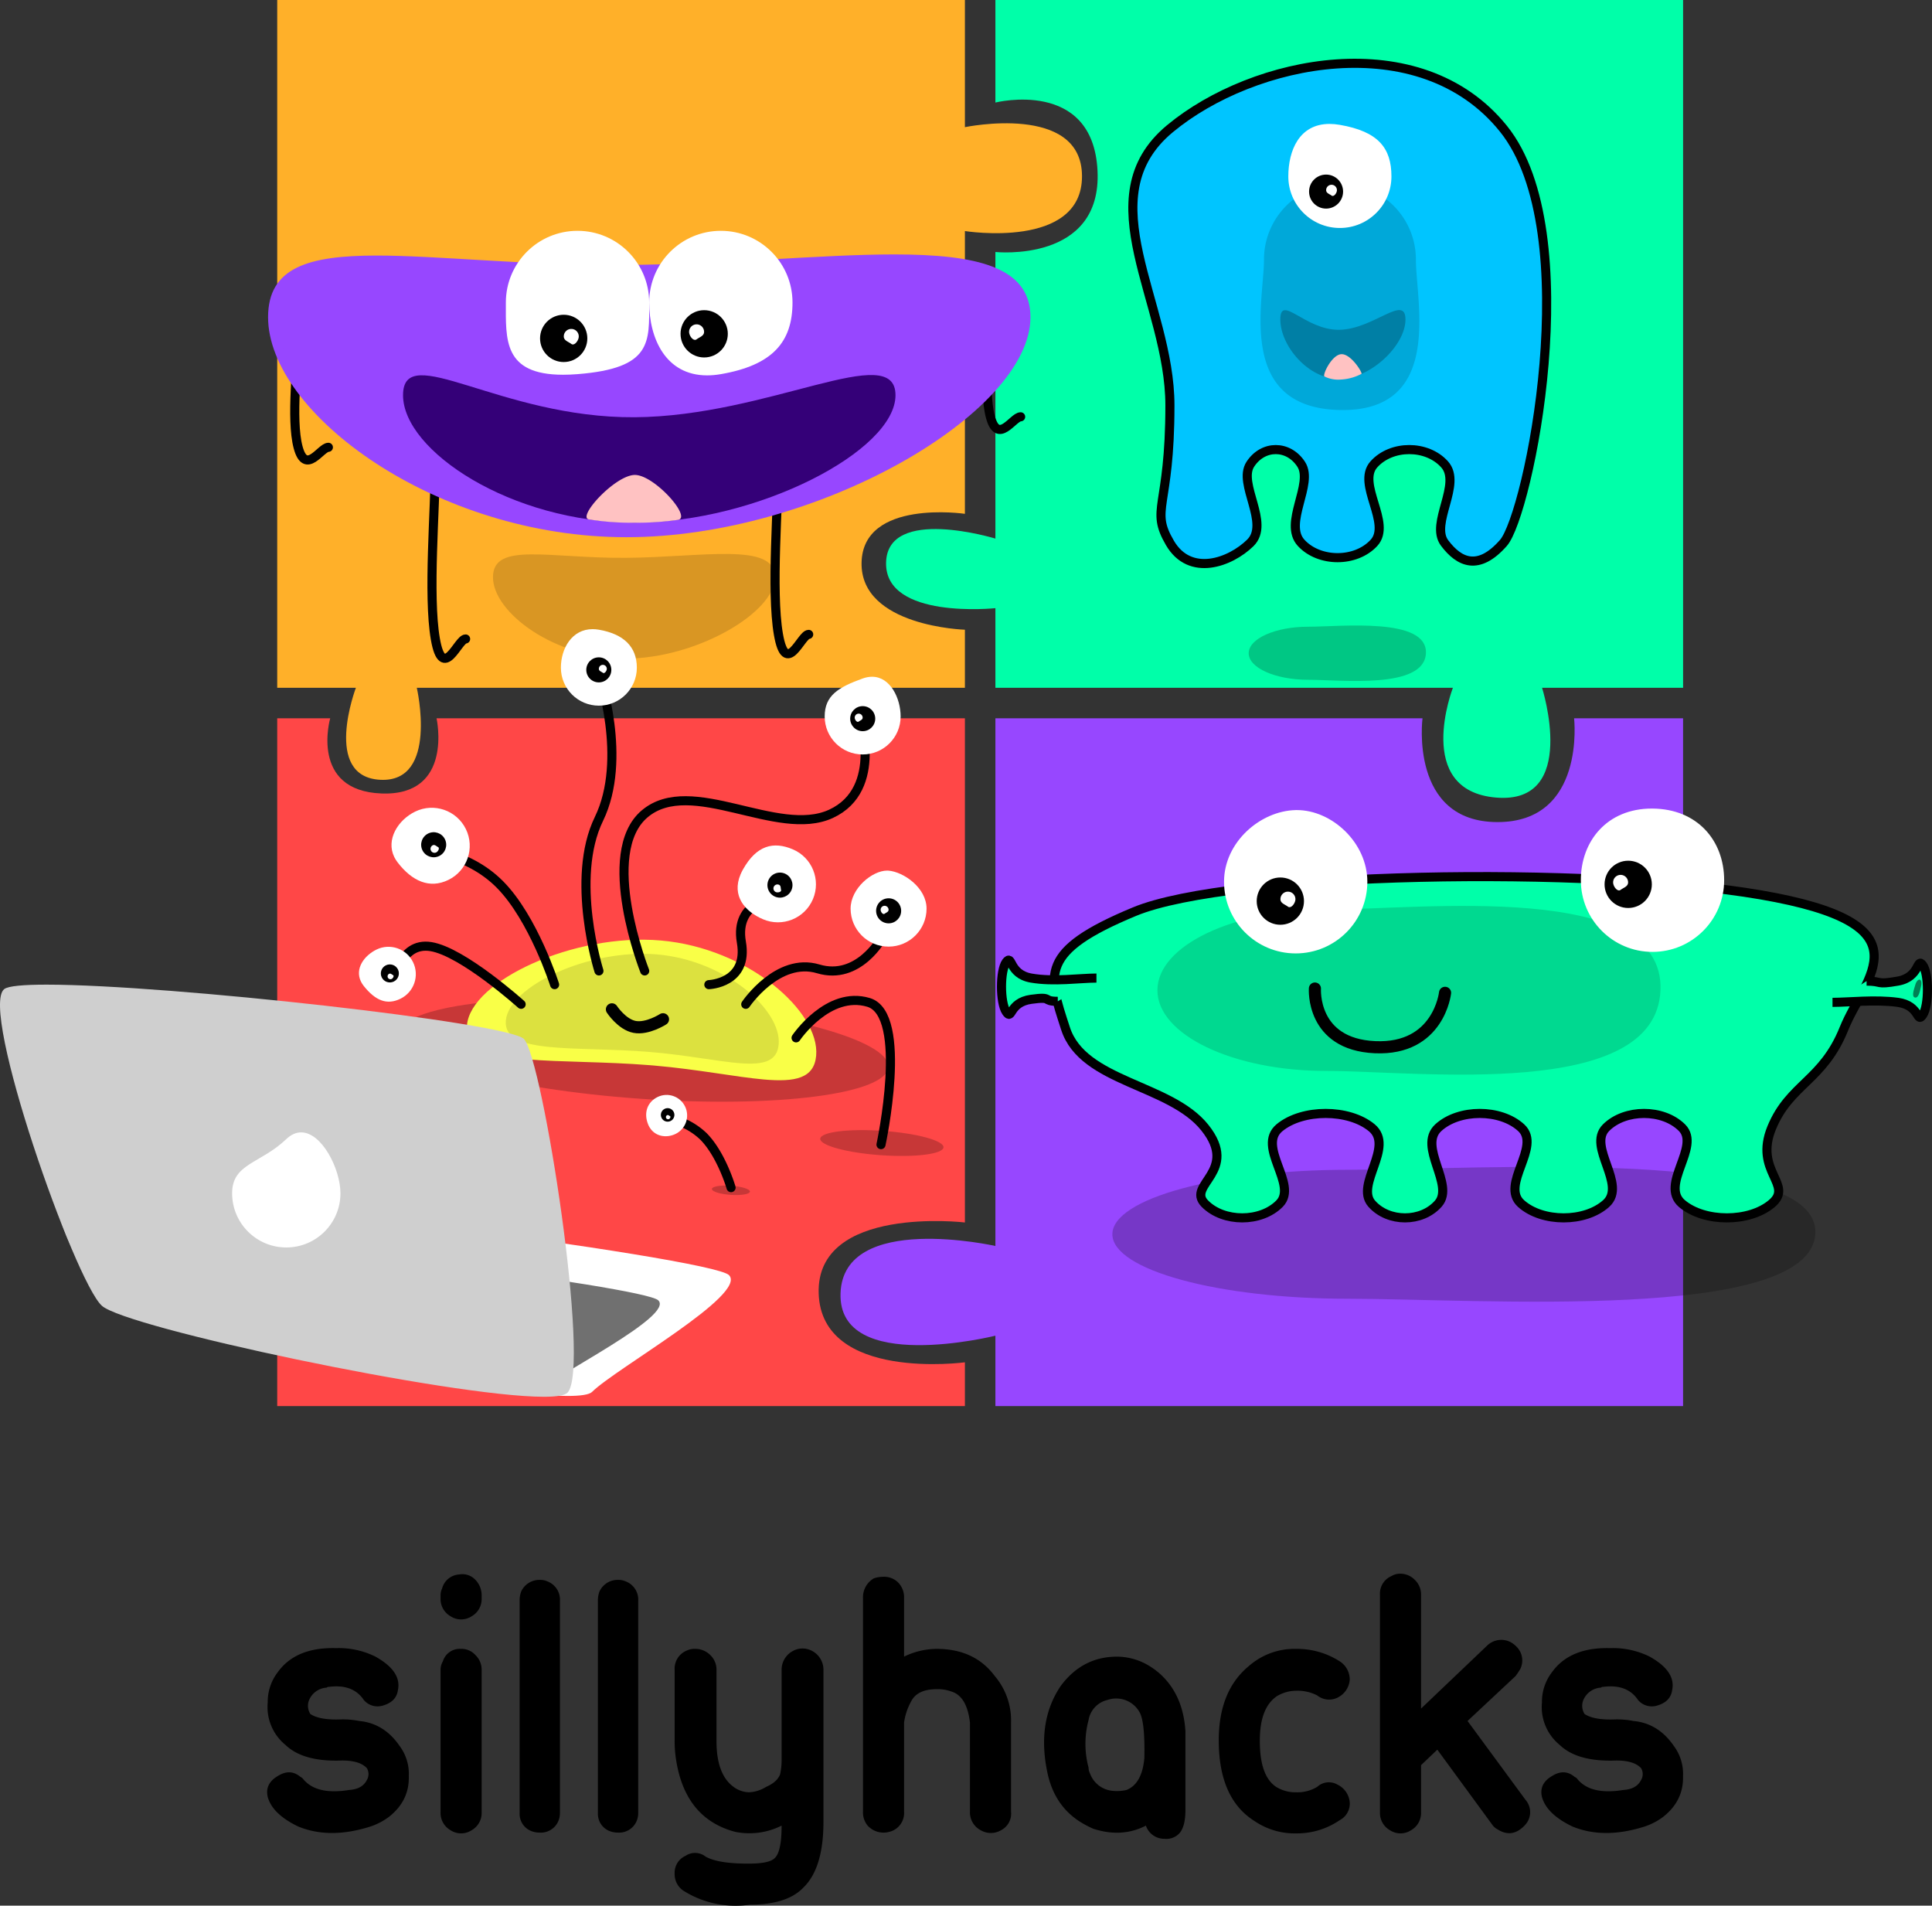 <svg xmlns="http://www.w3.org/2000/svg" width="637.039" height="628.262" viewBox="0 0 637.039 628.262">
  <rect x="0" y="0" width="637.039" height="628.262" fill="#333333" stroke="none"/>
  <g id="Group_47" data-name="Group 47" transform="translate(-144.46 -269.67)">
    <path id="Path_149" data-name="Path 149" d="M-479.171-159.046a27.2,27.2,0,0,1,12.778,2.811q8.689,4.856,7.411,10.989-.511,3.833-4.856,5.111a5.957,5.957,0,0,1-6.389-1.789q-3.578-5.367-11.5-4.345a1.041,1.041,0,0,0-.767.256,6.692,6.692,0,0,0-5.878,4.345,5.019,5.019,0,0,0,.511,4.345q3.067,2.045,9.967,1.789a27.247,27.247,0,0,1,6.134.511q8.178.767,13.289,8.178a15.369,15.369,0,0,1,3.067,9.967q.256,8.178-6.645,13.545a21.572,21.572,0,0,1-5.878,3.067q-13.545,4.345-24.023,0-8.434-4.089-9.967-9.712-1.022-4.345,3.322-6.9,4.089-2.556,7.411.256a2.974,2.974,0,0,1,.767.511q4.345,5.622,15.334,3.833,4.345-.256,5.878-3.322a3.846,3.846,0,0,0,0-3.834q-2.3-2.556-8.178-2.556-12.778.511-18.656-5.111a16.13,16.13,0,0,1-5.878-14.056,15.964,15.964,0,0,1,3.322-9.967q5.878-8.178,18.912-7.923Zm40.379-24.279a6.19,6.19,0,0,0-5.622,4.6,5.072,5.072,0,0,0-.511,2.3v1.022a6.514,6.514,0,0,0,3.322,5.878,6.332,6.332,0,0,0,6.9,0,6.514,6.514,0,0,0,3.322-5.878v-1.022a7.356,7.356,0,0,0-2.3-5.367A5.809,5.809,0,0,0-438.792-183.324Zm.511,24.534a5.787,5.787,0,0,0-5.878,4.089,5.362,5.362,0,0,0-.767,2.811v47.024a6.514,6.514,0,0,0,3.322,5.878,6.332,6.332,0,0,0,6.9,0,6.514,6.514,0,0,0,3.322-5.878V-151.89a6.634,6.634,0,0,0-2.045-4.856A6.122,6.122,0,0,0-438.281-158.79Zm32.712-15.845a6.421,6.421,0,0,0-4.089-6.389,5.69,5.69,0,0,0-2.556-.511,6.575,6.575,0,0,0-6.134,3.833,8.254,8.254,0,0,0-.511,3.067v70.025a6.07,6.07,0,0,0,3.833,5.878,7.5,7.5,0,0,0,2.811.511,6.255,6.255,0,0,0,6.134-3.833,6.837,6.837,0,0,0,.511-2.556Zm25.812,0a6.421,6.421,0,0,0-4.089-6.389,5.69,5.69,0,0,0-2.556-.511,6.575,6.575,0,0,0-6.134,3.833,8.254,8.254,0,0,0-.511,3.067v70.025a6.07,6.07,0,0,0,3.833,5.878,7.5,7.5,0,0,0,2.811.511,6.255,6.255,0,0,0,6.134-3.833,6.836,6.836,0,0,0,.511-2.556Zm61.08,22.745V-101.8q0,15.334-6.645,21.723-5.367,5.622-17.634,5.622A32.229,32.229,0,0,1-364.422-78.8a6.514,6.514,0,0,1-3.322-5.878,6.1,6.1,0,0,1,3.578-5.878,5.635,5.635,0,0,1,6.645.256q4.089,2.3,13.8,2.3h.511q6.645,0,8.434-1.789,2.3-2.045,2.3-10.734a23.651,23.651,0,0,1-15.334,2.045q-16.356-4.345-19.423-23.512a38.821,38.821,0,0,1-.511-6.389V-151.89a6.421,6.421,0,0,1,4.089-6.389,5.69,5.69,0,0,1,2.556-.511,6.935,6.935,0,0,1,5.111,2.045,6.634,6.634,0,0,1,2.045,4.856v23.512q0,10.989,5.622,15.078a8.87,8.87,0,0,0,5.111,1.789,11.558,11.558,0,0,0,5.622-1.789q3.578-1.533,4.6-4.089a21.5,21.5,0,0,0,.511-5.111v-29.39a7,7,0,0,1,3.578-6.134,6.61,6.61,0,0,1,6.645,0A7,7,0,0,1-318.676-151.89Zm13.034,46.769v-70.536a7.208,7.208,0,0,1,3.578-6.389,9.648,9.648,0,0,1,3.067-.511,6.561,6.561,0,0,1,4.856,1.789,6.935,6.935,0,0,1,2.045,5.111v19.423a24.779,24.779,0,0,1,10.734-2.556q12.523,0,19.167,8.945a22.548,22.548,0,0,1,5.367,15.334v29.39a6.143,6.143,0,0,1-3.322,6.134,6.609,6.609,0,0,1-6.645,0,6.633,6.633,0,0,1-3.578-6.134v-29.39q-1.022-8.689-6.134-10.223a12.583,12.583,0,0,0-4.856-.767q-6.389,0-8.434,4.089a20.318,20.318,0,0,0-2.3,6.9v29.39a6.369,6.369,0,0,1-4.856,6.645,7.1,7.1,0,0,1-7.156-2.045A6.819,6.819,0,0,1-305.642-105.121Zm106.316-.511V-131.7q-.767-12.012-8.434-18.912a25.1,25.1,0,0,0-4.345-3.067,20.69,20.69,0,0,0-9.712-2.556q-11.5,0-18.656,9.712-7.923,11.756-4.345,28.623,2.3,10.734,10.734,16.1a35.016,35.016,0,0,0,4.345,2.3q9.456,3.067,17.379-1.022a6.375,6.375,0,0,0,6.134,4.345,5.849,5.849,0,0,0,5.111-2.045Q-199.326-100.521-199.326-105.632Zm-23-36.8a8.815,8.815,0,0,1,7.923,4.6q1.789,3.322,1.533,15.078-.767,8.434-5.878,10.478a14.073,14.073,0,0,1-4.856.256,8.742,8.742,0,0,1-7.156-5.622,4.537,4.537,0,0,1-.511-2.045,30.227,30.227,0,0,1,0-15.59,8.206,8.206,0,0,1,6.134-6.645A8.955,8.955,0,0,1-222.327-142.434Zm59.547-16.356a25.989,25.989,0,0,1,14.312,4.089,7.117,7.117,0,0,1,3.322,6.134,7.17,7.17,0,0,1-4.089,5.878,6.268,6.268,0,0,1-6.645-.767,14.247,14.247,0,0,0-6.9-1.533,12.506,12.506,0,0,0-6.389,1.789q-5.622,3.833-5.622,14.567v.256q0,11.5,5.367,15.078a12.111,12.111,0,0,0,6.645,1.789,12.6,12.6,0,0,0,6.9-1.789,5.66,5.66,0,0,1,6.645-.767,7.17,7.17,0,0,1,4.089,5.878,6.164,6.164,0,0,1-3.322,5.878,24.875,24.875,0,0,1-14.312,4.345,23.558,23.558,0,0,1-13.8-4.089q-11.756-7.411-11.756-26.579,0-16.356,9.967-24.534A22.767,22.767,0,0,1-162.78-158.79Zm34.246-24.79a6.634,6.634,0,0,1,4.856,2.045,6.634,6.634,0,0,1,2.045,4.856v37.568l21.723-20.7a6.712,6.712,0,0,1,7.667-1.278,8.009,8.009,0,0,1,2.045,1.533,6.368,6.368,0,0,1,1.278,7.411,26.928,26.928,0,0,1-1.533,2.3L-106.3-135.022l19.167,26.068a6.155,6.155,0,0,1,.256,7.667A8.9,8.9,0,0,1-88.666-99.5q-3.578,2.811-7.667.256a5.072,5.072,0,0,1-1.789-1.533l-18.145-24.79-5.367,5.111v15.59a6.514,6.514,0,0,1-3.322,5.878,6.332,6.332,0,0,1-6.9,0,6.514,6.514,0,0,1-3.322-5.878V-176.68a6.255,6.255,0,0,1,3.834-6.134A5.362,5.362,0,0,1-128.534-183.58Zm69.514,24.534a27.2,27.2,0,0,1,12.778,2.811q8.689,4.856,7.411,10.989-.511,3.833-4.856,5.111a5.957,5.957,0,0,1-6.389-1.789q-3.578-5.367-11.5-4.345a1.041,1.041,0,0,0-.767.256,6.692,6.692,0,0,0-5.878,4.345,5.019,5.019,0,0,0,.511,4.345q3.067,2.045,9.967,1.789a27.247,27.247,0,0,1,6.134.511q8.178.767,13.289,8.178a15.369,15.369,0,0,1,3.067,9.967Q-35-108.7-41.9-103.332a21.572,21.572,0,0,1-5.878,3.067q-13.545,4.345-24.023,0-8.434-4.089-9.967-9.712-1.022-4.345,3.322-6.9,4.089-2.556,7.411.256a2.973,2.973,0,0,1,.767.511q4.345,5.622,15.334,3.833,4.345-.256,5.878-3.322a3.846,3.846,0,0,0,0-3.834q-2.3-2.556-8.178-2.556-12.778.511-18.656-5.111a16.13,16.13,0,0,1-5.878-14.056,15.964,15.964,0,0,1,3.322-9.967q5.878-8.178,18.912-7.923Z" transform="translate(734.656 972.068)"/>
    <path id="Path_156" data-name="Path 156" d="M0,0H226.749V41.925s38.612-8.053,38.612,16.19-38.612,18.059-38.612,18.059V169.4s-33.668-4.971-34.072,16.106,34.072,22.1,34.072,22.1v19.144H46.022s7.257,31.28-12,30.337-8.081-30.337-8.081-30.337H0Z" transform="translate(235.868 269.67)" fill="#ffb029"/>
    <path id="Path_87" data-name="Path 87" d="M43.713,74.118c25.414-.174,49.3-5.336,49.3,6.376s-26.045,26.837-49.3,26.837S0,92.206,0,80.494,18.3,74.293,43.713,74.118Z" transform="translate(307.011 379.463)" opacity="0.15"/>
    <path id="Path_157" data-name="Path 157" d="M-35.653,0H191.1V226.749h-46.5s12.265,38.486-15.143,36.2-14.258-36.2-14.258-36.2H-35.653V200.5s-36.451,3.86-36.047-15,36.047-7.937,36.047-7.937V83.076S-.457,86.8-1.982,56.259s-33.672-22.45-33.672-22.45Z" transform="translate(508.326 269.67)" fill="#00ffa9"/>
    <path id="Path_158" data-name="Path 158" d="M-50.512,0H90.32S85.9,34.221,115.061,34.221,140.3,0,140.3,0h35.936V226.749H-50.512v-23.2s-51.939,12.967-51.064-13.969,51.064-15.605,51.064-15.605Z" transform="translate(523.185 506.475)" fill="#9747ff"/>
    <path id="Path_159" data-name="Path 159" d="M0,0H17.47S10.585,23.918,34.424,24.793,52.536,0,52.536,0H226.749V166.223s-49.09-5.8-48.214,23.355,48.214,22.746,48.214,22.746v14.425H0Z" transform="translate(235.868 506.475)" fill="#ff4747"/>
    <path id="Path_84" data-name="Path 84" d="M14437.607,4848.611c0,14.377-2.5,43.131,0,57.508s7.484,0,9.98,0" transform="translate(-14149.6 -4425.792)" fill="none" stroke="#000" stroke-linecap="round" stroke-width="3"/>
    <path id="Path_88" data-name="Path 88" d="M14437.607,4848.611c0,9.389-2.5,28.167,0,37.557s7.484,0,9.98,0" transform="translate(-14194.849 -4469.03)" fill="none" stroke="#000" stroke-linecap="round" stroke-width="3"/>
    <path id="Path_89" data-name="Path 89" d="M14437.607,4848.611c0,9.389-2.5,28.167,0,37.557s7.484,0,9.98,0" transform="translate(-13966.592 -4479.085)" fill="none" stroke="#000" stroke-linecap="round" stroke-width="3"/>
    <path id="Path_85" data-name="Path 85" d="M14437.607,4848.611c0,14.377-2.5,43.131,0,57.508s7.484,0,9.98,0" transform="translate(-14036.477 -4427.3)" fill="none" stroke="#000" stroke-linecap="round" stroke-width="3"/>
    <g id="Path_77" data-name="Path 77" transform="translate(232.852 280.714)" fill="#9747ff">
      <path d="M 118.145 164.566 C 110.58 164.566 102.879 163.96 95.257 162.765 C 87.988 161.626 80.706 159.939 73.614 157.75 C 66.815 155.652 60.142 153.079 53.781 150.103 C 47.631 147.226 41.759 143.966 36.326 140.414 C 25.73 133.486 16.913 125.501 10.826 117.324 C 7.797 113.256 5.465 109.173 3.894 105.187 C 2.306 101.157 1.5 97.236 1.5 93.532 C 1.5 86.214 4.247 81.453 10.144 78.548 C 12.962 77.161 16.495 76.182 20.946 75.555 C 25.003 74.984 29.863 74.706 35.805 74.706 C 44.668 74.706 54.774 75.303 66.476 75.994 C 80.9 76.846 97.249 77.812 114.895 77.812 C 115.984 77.812 117.081 77.808 118.156 77.8 C 135.101 77.684 151.47 76.767 167.3 75.881 C 181.481 75.087 194.875 74.337 206.466 74.337 C 221.401 74.337 231.581 75.604 238.502 78.326 C 242.323 79.83 245.095 81.744 246.976 84.18 C 248.933 86.715 249.885 89.774 249.885 93.532 C 249.885 97.169 248.878 101.051 246.892 105.073 C 244.941 109.025 242.049 113.107 238.297 117.207 C 230.901 125.289 220.287 133.294 207.602 140.359 C 194.692 147.549 179.986 153.559 165.072 157.739 C 157.261 159.929 149.395 161.619 141.694 162.764 C 133.646 163.959 125.723 164.566 118.145 164.566 Z" stroke="none"/>
      <path d="M 206.466 75.837 C 194.917 75.837 181.543 76.586 167.384 77.379 C 151.536 78.266 135.148 79.184 118.166 79.3 C 117.087 79.308 115.987 79.312 114.895 79.312 C 97.204 79.312 80.832 78.345 66.387 77.491 C 54.709 76.802 44.624 76.206 35.805 76.206 C 29.934 76.206 25.142 76.479 21.155 77.04 C 16.864 77.644 13.479 78.578 10.807 79.894 C 8.17 81.193 6.274 82.85 5.011 84.96 C 3.658 87.22 3 90.024 3 93.532 C 3 97.046 3.77 100.783 5.29 104.637 C 6.812 108.499 9.08 112.467 12.029 116.429 C 18.012 124.466 26.697 132.326 37.147 139.159 C 42.521 142.672 48.331 145.897 54.417 148.745 C 60.715 151.692 67.323 154.239 74.057 156.317 C 81.08 158.484 88.291 160.155 95.49 161.283 C 103.035 162.466 110.658 163.066 118.145 163.066 C 125.649 163.066 133.498 162.465 141.473 161.28 C 149.113 160.145 156.916 158.468 164.668 156.295 C 179.469 152.146 194.064 146.182 206.873 139.049 C 219.418 132.061 229.902 124.159 237.191 116.195 C 240.847 112.199 243.659 108.234 245.547 104.409 C 247.43 100.596 248.385 96.936 248.385 93.532 C 248.385 90.118 247.535 87.359 245.788 85.096 C 244.078 82.881 241.515 81.124 237.952 79.722 C 231.212 77.071 221.207 75.837 206.466 75.837 M 206.466 72.837 C 233.467 72.837 251.385 76.855 251.385 93.532 C 251.385 125.187 180.991 166.066 118.145 166.066 C 55.299 166.066 1.52587890625e-05 125.187 1.52587890625e-05 93.532 C 1.52587890625e-05 77.089 13.35 73.206 35.805 73.206 C 55.89 73.206 83.266 76.312 114.895 76.312 C 115.975 76.312 117.055 76.308 118.145 76.3 C 150.645 76.077 182.218 72.837 206.466 72.837 Z" stroke="none"/>
    </g>
    <path id="Path_78" data-name="Path 78" d="M76.314,91.7c44.368-.273,86.064-25.593,86.064-7.265s-45.469,42-86.064,42S0,102.768,0,84.44,31.946,91.978,76.314,91.7Z" transform="translate(277.355 315.529)" fill="#340078"/>
    <g id="Path_68" data-name="Path 68" transform="translate(358.518 354.106)" fill="#fff">
      <path d="M 19.106 37.82 C 16.088 37.82 13.383 37.178 11.065 35.911 C 8.949 34.755 7.131 33.068 5.662 30.897 C 2.978 26.93 1.5 21.386 1.5 15.286 C 1.5 12.298 2.085 9.401 3.238 6.674 C 4.353 4.039 5.948 1.672 7.981 -0.36 C 10.014 -2.393 12.38 -3.988 15.015 -5.103 C 17.742 -6.256 20.639 -6.841 23.627 -6.841 C 26.615 -6.841 29.513 -6.256 32.24 -5.103 C 34.874 -3.988 37.241 -2.393 39.274 -0.36 C 41.306 1.672 42.902 4.039 44.016 6.674 C 45.17 9.401 45.754 12.298 45.754 15.286 C 45.754 18.467 45.356 21.182 44.537 23.586 C 43.708 26.02 42.469 28.068 40.748 29.848 C 37.166 33.553 31.482 36.035 23.372 37.435 C 21.893 37.691 20.457 37.82 19.106 37.82 Z" stroke="none"/>
      <path d="M 19.106 36.32 C 20.372 36.32 21.721 36.198 23.117 35.957 C 30.902 34.613 36.317 32.274 39.67 28.806 C 41.233 27.188 42.361 25.322 43.118 23.102 C 43.883 20.856 44.254 18.3 44.254 15.286 C 44.254 12.5 43.709 9.799 42.635 7.258 C 41.596 4.802 40.108 2.596 38.213 0.7 C 36.318 -1.195 34.111 -2.683 31.655 -3.721 C 29.114 -4.796 26.413 -5.341 23.627 -5.341 C 20.841 -5.341 18.14 -4.796 15.599 -3.721 C 13.143 -2.683 10.937 -1.195 9.042 0.7 C 7.146 2.596 5.659 4.802 4.62 7.258 C 3.545 9.799 3 12.5 3 15.286 C 3 21.09 4.387 26.335 6.904 30.056 C 9.717 34.213 13.822 36.32 19.106 36.32 M 19.106 39.32 C 5.418 39.32 2.987670995935332e-06 27.111 2.987670995935332e-06 15.286 C 2.987670995935332e-06 2.237 10.578 -8.341 23.627 -8.341 C 36.676 -8.341 47.254 2.237 47.254 15.286 C 47.254 28.335 40.656 35.974 23.627 38.913 C 22.03 39.189 20.523 39.32 19.106 39.32 Z" stroke="none"/>
    </g>
    <g id="Path_79" data-name="Path 79" transform="translate(311.264 354.106)" fill="#fff">
      <path d="M 18.861 37.611 C 18.861 37.611 18.861 37.611 18.86 37.611 C 12.319 37.611 7.845 36.312 5.182 33.641 C 1.448 29.894 1.468 23.554 1.49 16.841 C 1.492 16.324 1.493 15.806 1.493 15.286 C 1.493 12.298 2.078 9.401 3.232 6.674 C 4.346 4.039 5.942 1.672 7.974 -0.36 C 10.007 -2.393 12.373 -3.988 15.008 -5.103 C 17.735 -6.256 20.633 -6.841 23.621 -6.841 C 26.608 -6.841 29.506 -6.256 32.233 -5.103 C 34.868 -3.988 37.234 -2.393 39.267 -0.36 C 41.3 1.672 42.895 4.039 44.01 6.674 C 45.163 9.401 45.748 12.298 45.748 15.286 C 45.748 15.812 45.75 16.33 45.751 16.842 C 45.771 22.779 45.786 27.468 43.157 30.823 C 41.786 32.573 39.708 33.935 36.806 34.985 C 33.501 36.181 29.15 36.977 23.504 37.418 C 21.863 37.546 20.301 37.611 18.861 37.611 Z" stroke="none"/>
      <path d="M 18.861 36.111 C 20.262 36.111 21.785 36.048 23.387 35.922 C 28.897 35.492 33.119 34.724 36.295 33.575 C 38.925 32.623 40.784 31.42 41.976 29.898 C 44.285 26.953 44.27 22.493 44.251 16.847 C 44.25 16.334 44.248 15.814 44.248 15.286 C 44.248 12.5 43.703 9.799 42.628 7.258 C 41.589 4.802 40.102 2.596 38.206 0.7 C 36.311 -1.195 34.105 -2.683 31.649 -3.721 C 29.108 -4.796 26.407 -5.341 23.621 -5.341 C 20.835 -5.341 18.134 -4.796 15.592 -3.721 C 13.137 -2.683 10.93 -1.195 9.035 0.7 C 7.14 2.596 5.652 4.802 4.613 7.258 C 3.538 9.799 2.993 12.5 2.993 15.286 C 2.993 15.807 2.992 16.328 2.99 16.846 C 2.979 20.273 2.969 23.509 3.44 26.326 C 3.913 29.149 4.804 31.136 6.245 32.582 C 7.332 33.673 8.76 34.488 10.609 35.072 C 12.793 35.761 15.569 36.111 18.861 36.111 L 18.861 36.111 M 18.86 39.111 C -0.926 39.111 -0.007 27.433 -0.007 15.286 C -0.007 2.237 10.572 -8.341 23.621 -8.341 C 36.67 -8.341 47.248 2.237 47.248 15.286 C 47.248 28.335 48.31 36.983 23.621 38.913 C 21.913 39.047 20.33 39.111 18.86 39.111 Z" stroke="none"/>
    </g>
    <ellipse id="Ellipse_20" data-name="Ellipse 20" cx="7.793" cy="7.793" rx="7.793" ry="7.793" transform="translate(368.855 371.932)"/>
    <ellipse id="Ellipse_21" data-name="Ellipse 21" cx="7.793" cy="7.793" rx="7.793" ry="7.793" transform="translate(322.533 373.441)"/>
    <path id="Path_69" data-name="Path 69" d="M2.469,0A2.469,2.469,0,0,0,0,2.469C0,3.832,1.445,5.7,2.469,4.937S4.937,3.832,4.937,2.469A2.469,2.469,0,0,0,2.469,0Z" transform="translate(371.678 376.604)" fill="#fff"/>
    <path id="Path_80" data-name="Path 80" d="M2.469,0A2.469,2.469,0,0,1,4.937,2.469c0,1.363-1.445,3.233-2.469,2.469S0,3.832,0,2.469A2.469,2.469,0,0,1,2.469,0Z" transform="translate(330.36 378.112)" fill="#fff"/>
    <path id="Path_81" data-name="Path 81" d="M15.645.007A97.389,97.389,0,0,0,1.175.928c-5.087.52,7.6,14.834,14.068,14.834S34.493,1.777,30.392,1.1A86.7,86.7,0,0,0,15.645.007Z" transform="translate(369.048 442.013) rotate(180)" fill="#ffc2c2"/>
    <path id="Path_143" data-name="Path 143" d="M11905.68,4592.135c6.625-6.479-4.2-19.435,0-25.914s12.594-6.479,16.791,0-5.993,19.436,0,25.914,17.98,6.479,23.973,0-5.823-19.435,0-25.914,17.471-6.479,23.295,0-4.854,19.436,0,25.914,11.189,9.357,19.41,0,27.492-102.419,0-136.559-82.475-22.809-109.965,0,0,57.094,0,91.233-6.625,33.994,0,45.326S11899.056,4598.614,11905.68,4592.135Z" transform="translate(-11348.965 -4143.473)" fill="#00c5ff" stroke="#000" stroke-width="3"/>
    <path id="Path_144" data-name="Path 144" d="M26.183.009C60.492.68,51.228,35.79,51.228,49.622a25.044,25.044,0,0,1-50.088,0C1.139,35.79-8.125-.662,26.183.009Z" transform="translate(612.463 404.85) rotate(180)" opacity="0.15"/>
    <g id="Path_145" data-name="Path 145" transform="translate(569.259 315.272)" fill="#fff">
      <path d="M 16.999 28.06 C 12.859 28.06 8.967 26.448 6.04 23.521 C 3.112 20.593 1.5 16.701 1.5 12.561 C 1.5 8.199 2.491 4.288 4.289 1.548 C 6.378 -1.634 9.506 -3.247 13.586 -3.247 C 14.579 -3.247 15.641 -3.15 16.743 -2.96 C 22.63 -1.942 26.688 -0.19 29.151 2.395 C 31.434 4.792 32.498 8.023 32.498 12.561 C 32.498 16.701 30.886 20.593 27.958 23.521 C 25.031 26.448 21.139 28.06 16.999 28.06 Z" stroke="none"/>
      <path d="M 13.586 -1.747 C 9.993 -1.747 7.362 -0.4 5.543 2.371 C 3.903 4.87 3 8.489 3 12.561 C 3 16.3 4.456 19.816 7.1 22.46 C 9.744 25.104 13.26 26.56 16.999 26.56 C 20.738 26.56 24.254 25.104 26.898 22.46 C 29.542 19.816 30.998 16.3 30.998 12.561 C 30.998 8.432 30.066 5.53 28.065 3.43 C 25.832 1.086 22.045 -0.52 16.488 -1.481 C 15.47 -1.657 14.494 -1.747 13.586 -1.747 M 13.586 -4.747 C 14.65 -4.747 15.786 -4.647 16.999 -4.438 C 29.636 -2.252 33.998 3.173 33.998 12.561 C 33.998 21.949 26.387 29.56 16.999 29.56 C 7.611 29.56 3.814697265625e-06 21.949 3.814697265625e-06 12.561 C 3.814697265625e-06 4.074 3.566 -4.747 13.586 -4.747 Z" stroke="none"/>
    </g>
    <circle id="Ellipse_34" data-name="Ellipse 34" cx="5.607" cy="5.607" r="5.607" transform="translate(576.102 327.226)"/>
    <path id="Path_160" data-name="Path 160" d="M22.227.028c29.124,2.083,21.26,111.081,21.26,154.021S33.969,231.8,22.227,231.8.967,196.989.967,154.049-6.9-2.055,22.227.028Z" transform="translate(743.041 654.36) rotate(90)" opacity="0.22"/>
    <path id="Path_161" data-name="Path 161" d="M9.143.007c11.98.525,8.745,28.008,8.745,38.835s-3.915,19.6-8.745,19.6S.4,49.668.4,38.842-2.837-.518,9.143.007Z" transform="translate(614.635 475.889) rotate(90)" opacity="0.22"/>
    <path id="Path_146" data-name="Path 146" d="M1.776,0A1.776,1.776,0,0,1,3.552,1.776c0,.981-1.04,2.326-1.776,1.776S0,2.757,0,1.776A1.776,1.776,0,0,1,1.776,0Z" transform="translate(581.732 330.587)" fill="#fff"/>
    <g id="Group_30" data-name="Group 30" transform="translate(144.46 477.088)">
      <ellipse id="Ellipse_28" data-name="Ellipse 28" cx="80.694" cy="16.089" rx="80.694" ry="16.089" transform="matrix(0.998, 0.07, -0.07, 0.998, 132.965, 117.067)" opacity="0.22"/>
      <g id="Path_91" data-name="Path 91" transform="translate(62.18 107.807)" fill="#fff">
        <path d="M 124.937 143.498 C 117.589 143.498 105.285 142.25 89.356 139.888 C 75.016 137.762 57.853 134.74 41.03 131.379 C 24.445 128.065 8.873 124.56 -2.818 121.511 C -20.131 116.996 -23.804 114.852 -24.58 114.14 C -26.64 112.248 -28.981 109.346 -31.348 105.75 C -33.629 102.283 -35.785 98.409 -37.583 94.544 C -39.419 90.597 -40.734 86.969 -41.387 84.052 C -42.157 80.609 -41.776 79.174 -41.502 78.641 C -41.126 78.548 -40.025 78.369 -37.115 78.369 C -29.314 78.369 -13.234 79.598 9.386 81.924 C 30.104 84.055 55.185 86.997 80.006 90.209 C 105.302 93.482 128.654 96.822 145.76 99.614 C 155.008 101.123 162.406 102.465 167.75 103.602 C 175.506 105.253 176.912 106.059 177.135 106.228 C 177.253 106.356 177.319 106.499 177.29 106.783 C 177.236 107.306 176.822 108.527 174.659 110.839 C 173.04 112.57 170.771 114.575 167.721 116.97 C 162.046 121.427 154.698 126.398 148.214 130.784 C 140.924 135.716 134.628 139.976 131.991 142.59 C 131.953 142.627 131.006 143.498 124.937 143.498 Z" stroke="none"/>
        <path d="M -37.116 79.869 C -38.717 79.869 -39.714 79.923 -40.319 79.98 C -40.388 80.718 -40.332 82.082 -39.796 84.265 C -39.098 87.112 -37.785 90.612 -36.001 94.385 C -32.329 102.149 -27.448 109.469 -23.565 113.035 C -23.328 113.252 -20.716 115.295 -2.418 120.066 C 9.249 123.108 24.79 126.604 41.344 129.912 C 58.14 133.268 75.273 136.284 89.585 138.406 C 105.438 140.756 117.663 141.998 124.937 141.998 C 129.361 141.998 130.765 141.527 131.062 141.401 C 133.864 138.681 140.132 134.441 147.374 129.542 C 153.82 125.181 161.126 120.238 166.753 115.823 C 169.699 113.512 171.978 111.503 173.528 109.852 C 174.768 108.532 175.333 107.662 175.589 107.162 C 174.539 106.773 172.081 106.032 166.456 104.863 C 160.95 103.719 153.449 102.377 144.161 100.874 C 126.93 98.085 103.643 94.77 78.591 91.539 C 53.964 88.362 29.144 85.458 8.702 83.362 C -13.586 81.077 -29.43 79.869 -37.116 79.869 M -37.116 76.869 C -3.557 76.869 172.53 99.321 178.194 105.164 C 184.396 111.563 140.852 135.917 133.047 143.656 C 132.113 144.582 129.254 144.998 124.937 144.998 C 93.187 144.998 -17.673 122.52 -25.594 115.245 C -34.593 106.981 -46.539 82.572 -42.554 77.511 C -42.208 77.072 -40.305 76.869 -37.116 76.869 Z" stroke="none"/>
      </g>
      <g id="Path_77-2" data-name="Path 77" transform="matrix(-0.996, -0.087, 0.087, -0.996, 268.287, 150.073)" fill="#f9ff47">
        <path d="M 54.329 41.371 C 47.561 41.371 40.752 40.329 34.09 38.273 C 28.023 36.401 22.165 33.678 17.148 30.397 C 12.354 27.263 8.371 23.658 5.628 19.974 C 2.927 16.346 1.5 12.73 1.5 9.517 C 1.5 6.454 2.586 4.553 5.023 3.353 C 7.355 2.205 10.991 1.67 16.465 1.67 C 20.517 1.67 25.153 1.944 30.521 2.261 C 37.165 2.653 44.696 3.098 52.834 3.098 C 53.337 3.098 53.843 3.096 54.339 3.093 C 62.151 3.039 69.689 2.617 76.978 2.209 C 83.487 1.844 89.636 1.5 94.943 1.5 C 101.706 1.5 106.293 2.065 109.378 3.278 C 110.995 3.915 112.157 4.71 112.93 5.711 C 113.716 6.73 114.099 7.975 114.099 9.517 C 114.099 12.624 112.33 16.2 108.983 19.857 C 105.64 23.509 100.829 27.135 95.071 30.342 C 89.189 33.618 82.487 36.357 75.689 38.262 C 68.33 40.325 61.143 41.371 54.329 41.371 Z" stroke="none"/>
        <path d="M 94.943 3 C 89.678 3 83.55 3.343 77.062 3.706 C 69.755 4.116 62.198 4.539 54.349 4.593 C 53.85 4.596 53.34 4.598 52.834 4.598 C 44.651 4.598 37.097 4.152 30.432 3.758 C 25.088 3.442 20.472 3.17 16.465 3.17 C 11.229 3.17 7.804 3.656 5.686 4.699 C 4.762 5.154 4.11 5.713 3.694 6.407 C 3.227 7.188 3 8.205 3 9.517 C 3 12.405 4.325 15.711 6.831 19.078 C 9.47 22.623 13.321 26.103 17.969 29.142 C 22.87 32.346 28.598 35.008 34.533 36.84 C 41.051 38.851 47.711 39.871 54.329 39.871 C 61.006 39.871 68.057 38.844 75.285 36.818 C 81.971 34.944 88.561 32.251 94.341 29.032 C 99.96 25.902 104.641 22.379 107.876 18.844 C 110.966 15.468 112.599 12.243 112.599 9.517 C 112.599 8.319 112.319 7.374 111.743 6.628 C 111.149 5.858 110.168 5.201 108.829 4.674 C 105.924 3.532 101.512 3 94.943 3 M 94.943 7.62939453125e-06 C 107.359 0 115.599 1.848 115.599 9.517 C 115.599 24.073 83.229 42.871 54.329 42.871 C 25.429 42.871 -7.62939453125e-06 24.073 -7.62939453125e-06 9.517 C -7.62939453125e-06 1.955 6.139 0.17 16.465 0.17 C 25.701 0.17 38.29 1.598 52.834 1.598 C 53.331 1.598 53.828 1.596 54.329 1.593 C 69.274 1.49 83.793 1.1444091796875e-05 94.943 7.62939453125e-06 Z" stroke="none"/>
      </g>
      <path id="Path_113" data-name="Path 113" d="M42.447,1.244c24.678-.169,47.87-5.182,47.87,6.191S65.027,33.5,42.447,33.5,0,18.808,0,7.436,17.769,1.414,42.447,1.244Z" transform="matrix(-0.996, -0.087, 0.087, -0.996, 256.104, 144.301)" opacity="0.12"/>
      <g id="Path_92" data-name="Path 92" transform="translate(36.092 120.455)" fill="#707070">
        <path d="M 136.747 130.532 C 131.999 130.532 122.751 128.963 110.004 125.994 C 98.701 123.362 85.033 119.732 70.479 115.496 C 56.949 111.558 43.82 107.431 33.51 103.874 C 18.673 98.755 15.328 96.784 14.578 96.175 C 12.139 94.191 10.815 92.111 10.644 89.994 C 10.394 86.892 12.58 83.919 14.584 81.639 C 14.888 81.564 15.829 81.407 18.394 81.407 C 24.642 81.407 36.958 82.3 54.011 83.99 C 69.641 85.538 88.477 87.685 107.048 90.035 C 125.947 92.427 143.424 94.886 156.262 96.96 C 163.187 98.079 168.748 99.081 172.792 99.938 C 178.602 101.169 179.741 101.786 179.931 101.917 C 179.95 101.936 179.961 101.949 179.965 101.956 C 179.97 102.005 180.001 102.685 178.322 104.414 C 177.016 105.759 174.973 107.418 172.25 109.346 C 167.083 113.004 160.18 117.139 154.089 120.788 C 147.564 124.697 141.929 128.073 139.554 130.156 C 139.515 130.185 138.984 130.532 136.747 130.532 Z" stroke="none"/>
        <path d="M 18.394 82.907 C 16.732 82.907 15.829 82.973 15.365 83.028 C 13.662 85.02 11.947 87.489 12.14 89.873 C 12.276 91.567 13.415 93.295 15.525 95.011 C 15.907 95.321 18.592 97.14 34 102.456 C 44.287 106.005 57.391 110.125 70.898 114.056 C 102.639 123.293 127.871 129.032 136.747 129.032 C 137.972 129.032 138.546 128.92 138.756 128.864 C 141.325 126.686 146.895 123.349 153.319 119.501 C 158.884 116.167 165.191 112.389 170.141 108.987 C 172.731 107.208 174.773 105.65 176.212 104.357 C 176.987 103.661 177.501 103.119 177.842 102.714 C 176.785 102.392 174.918 101.906 171.659 101.233 C 167.489 100.372 161.849 99.372 154.896 98.26 C 141.961 96.19 124.541 93.752 105.846 91.395 C 87.438 89.074 68.819 86.959 53.42 85.438 C 36.648 83.782 24.536 82.907 18.394 82.907 M 18.394 79.907 C 45.304 79.907 175.895 96.197 180.928 100.795 C 186.476 105.864 147.522 125.157 140.54 131.287 C 139.96 131.796 138.655 132.032 136.747 132.032 C 115.687 132.032 21.013 103.341 13.632 97.338 C 5.582 90.792 10.067 84.46 13.632 80.451 C 13.964 80.079 15.634 79.907 18.394 79.907 Z" stroke="none"/>
      </g>
      <g id="Path_90" data-name="Path 90" transform="translate(74.81 174.537)" fill="#cfcfcf">
        <path d="M 104.488 77.036 C 97.401 77.036 85.519 75.774 70.125 73.387 C 56.289 71.241 39.696 68.188 23.404 64.788 C 7.384 61.446 -7.691 57.909 -19.045 54.83 C -35.824 50.28 -39.447 48.125 -40.226 47.41 C -40.817 46.868 -41.903 45.516 -43.724 42.158 C -45.167 39.497 -46.824 36.031 -48.649 31.858 C -52.209 23.715 -56.229 13.268 -59.969 2.442 C -63.921 -9 -67.255 -19.941 -69.61 -29.199 C -72.219 -39.454 -73.491 -47.171 -73.289 -51.515 C -73.168 -54.101 -72.558 -54.636 -72.489 -54.689 C -72.423 -54.739 -71.761 -55.182 -68.623 -55.495 C -66.369 -55.72 -63.294 -55.835 -59.484 -55.835 C -41.112 -55.835 -5.273 -53.134 31.82 -48.954 C 49.22 -46.993 64.554 -44.963 76.162 -43.083 C 82.25 -42.097 87.142 -41.177 90.703 -40.35 C 95.864 -39.151 96.774 -38.464 96.873 -38.377 C 97.213 -38.02 99.016 -35.457 102.433 -19.282 C 104.668 -8.698 107.02 5.106 108.884 18.592 C 110.896 33.144 112.256 46.673 112.715 56.685 C 112.969 62.241 112.955 66.757 112.674 70.108 C 112.282 74.768 111.472 75.903 111.234 76.139 C 111.22 76.153 110.873 76.482 109.345 76.735 C 108.137 76.935 106.503 77.036 104.488 77.036 Z" stroke="none"/>
        <path d="M -59.484 -54.335 C -68.053 -54.335 -70.746 -53.737 -71.481 -53.498 C -71.767 -52.732 -72.556 -49.17 -69.815 -36.564 C -67.864 -27.593 -64.615 -16.181 -60.419 -3.56 C -56.51 8.199 -52.166 19.812 -48.188 29.14 C -42.386 42.746 -39.85 45.718 -39.211 46.305 C -39.11 46.399 -38.071 47.269 -32.964 49.066 C -29.378 50.327 -24.563 51.78 -18.652 53.383 C -7.326 56.454 7.719 59.983 23.71 63.32 C 39.978 66.714 56.543 69.763 70.355 71.905 C 85.674 74.28 97.476 75.536 104.488 75.536 C 108.344 75.536 109.785 75.148 110.21 74.991 C 110.414 74.592 110.96 73.194 111.232 69.292 C 111.467 65.917 111.449 61.436 111.179 55.973 C 110.682 45.91 109.364 32.978 107.368 18.576 C 105.515 5.208 103.273 -7.976 101.055 -18.546 C 99.938 -23.87 98.883 -28.256 97.92 -31.584 C 96.774 -35.545 96.079 -36.874 95.841 -37.253 C 95.426 -37.466 93.945 -38.095 89.453 -39.096 C 85.756 -39.92 80.778 -40.831 74.659 -41.805 C 62.937 -43.67 47.657 -45.673 30.47 -47.596 C -6.118 -51.689 -41.428 -54.335 -59.484 -54.335 M -59.484 -57.335 C -19.23 -57.335 92.722 -44.815 97.945 -39.427 C 104.147 -33.028 120.094 69.466 112.29 77.205 C 111.363 78.123 108.618 78.536 104.488 78.536 C 73.821 78.536 -33.31 55.798 -41.24 48.515 C -50.239 40.251 -81.817 -49.485 -73.396 -55.883 C -72.066 -56.894 -67.032 -57.335 -59.484 -57.335 Z" stroke="none"/>
      </g>
      <g id="Path_68-2" data-name="Path 68" transform="translate(76.536 174.247)" fill="#fff">
        <path d="M 17.86 28.103 C 13.49 28.103 9.382 26.402 6.292 23.312 C 3.202 20.221 1.5 16.113 1.5 11.743 C 1.5 9.212 2.155 7.374 3.623 5.782 C 5.041 4.245 7.117 3.034 9.521 1.632 C 12.408 -0.053 15.681 -1.962 18.896 -5.033 C 20.153 -6.233 21.451 -6.841 22.755 -6.841 C 24.03 -6.841 25.364 -6.277 26.721 -5.165 C 28.054 -4.074 29.366 -2.471 30.518 -0.528 C 31.632 1.351 32.567 3.494 33.222 5.669 C 33.876 7.837 34.221 9.937 34.221 11.743 C 34.221 16.113 32.519 20.221 29.429 23.312 C 26.339 26.402 22.23 28.103 17.86 28.103 Z" stroke="none"/>
        <path d="M 22.754 -8.341 L 22.754 -5.341 C 21.837 -5.341 20.914 -4.885 19.932 -3.948 C 16.59 -0.755 13.236 1.201 10.276 2.927 C 7.977 4.269 5.991 5.427 4.725 6.799 C 3.516 8.11 3 9.589 3 11.743 C 3 15.712 4.546 19.444 7.353 22.251 C 10.159 25.058 13.891 26.603 17.86 26.603 C 21.83 26.603 25.562 25.058 28.368 22.251 C 31.175 19.444 32.721 15.712 32.721 11.743 C 32.721 8.333 31.35 3.817 29.227 0.237 C 27.188 -3.203 24.707 -5.341 22.754 -5.341 L 22.754 -8.341 M 22.755 -8.341 C 29.608 -8.34 35.721 3.759 35.721 11.743 C 35.721 21.607 27.724 29.603 17.86 29.603 C 7.996 29.603 3.814697265625e-06 21.607 3.814697265625e-06 11.743 C 3.814697265625e-06 1.879 9.329 2.031 17.86 -6.118 C 19.487 -7.671 21.141 -8.341 22.755 -8.341 Z" stroke="none"/>
      </g>
      <path id="Path_93" data-name="Path 93" d="M17117.277,4734.8s10.555-15.685,23.9-11.687,21.094-10.312,21.094-10.312" transform="translate(-16871.379 -4611.114)" fill="none" stroke="#000" stroke-linecap="round" stroke-width="3"/>
      <path id="Path_94" data-name="Path 94" d="M17093.074,4715.07s13.107-.439,10.727-14.005,11.422-14.909,11.422-14.909" transform="translate(-16859.346 -4597.867)" fill="none" stroke="#000" stroke-linecap="round" stroke-width="3"/>
      <path id="Path_95" data-name="Path 95" d="M17044.25,4651.156s-15.355-38.846,0-51.794,43.748,8.164,61.424,0,9.279-32.654,9.279-32.654" transform="translate(-16831.674 -4538.474)" fill="none" stroke="#000" stroke-linecap="round" stroke-width="3"/>
      <path id="Path_96" data-name="Path 96" d="M17016.758,4637.823s-9.617-30.37,0-50.112,0-47.817,0-47.817" transform="translate(-16819.273 -4525.141)" fill="none" stroke="#000" stroke-linecap="round" stroke-width="3"/>
      <path id="Path_97" data-name="Path 97" d="M16948.1,4699.486s-6.959-21.86-18.033-33.028-26.264-11.644-26.264-11.644" transform="translate(-16765.232 -4582.283)" fill="none" stroke="#000" stroke-linecap="round" stroke-width="3"/>
      <path id="Path_98" data-name="Path 98" d="M16928.41,4737.6s-19.258-17.331-29.764-19.022-12.256,12.256-12.256,12.256" transform="translate(-16756.576 -4613.917)" fill="none" stroke="#000" stroke-linecap="round" stroke-width="3"/>
      <g id="Path_99" data-name="Path 99" transform="translate(280.468 84.88)" fill="#fff">
        <path d="M 12.522 18.285 C 9.578 18.285 6.81 17.138 4.728 15.057 C 2.646 12.975 1.5 10.207 1.5 7.263 C 1.5 4.636 2.857 1.83 5.223 -0.436 C 7.343 -2.466 10.023 -3.778 12.05 -3.778 C 12.17 -3.778 12.287 -3.773 12.4 -3.764 C 14.618 -3.584 17.456 -2.231 19.631 -0.316 C 21.092 0.97 23.544 3.666 23.544 7.263 C 23.544 10.207 22.397 12.975 20.316 15.057 C 18.234 17.138 15.466 18.285 12.522 18.285 Z" stroke="none"/>
        <path d="M 12.05 -2.278 C 10.414 -2.278 8.087 -1.102 6.26 0.648 C 4.188 2.632 3 5.043 3 7.263 C 3 12.513 7.272 16.785 12.522 16.785 C 17.772 16.785 22.044 12.513 22.044 7.263 C 22.044 4.256 19.911 1.929 18.64 0.81 C 17.638 -0.072 16.477 -0.831 15.283 -1.386 C 14.209 -1.885 13.142 -2.199 12.279 -2.269 C 12.206 -2.275 12.129 -2.278 12.05 -2.278 L 12.05 -2.278 L 12.05 -2.278 M 12.05 -5.278 C 12.21 -5.278 12.367 -5.272 12.522 -5.259 C 17.426 -4.861 25.044 0.347 25.044 7.263 C 25.044 14.179 19.438 19.785 12.522 19.785 C 5.606 19.785 3.814697265625e-06 14.179 3.814697265625e-06 7.263 C 3.814697265625e-06 0.565 7.145 -5.278 12.05 -5.278 Z" stroke="none"/>
      </g>
      <g id="Path_101" data-name="Path 101" transform="matrix(0.391, -0.921, 0.921, 0.391, 239.991, 90.721)" fill="#fff">
        <path d="M 12.522 23.645 C 9.578 23.645 6.81 22.499 4.728 20.417 C 2.647 18.335 1.5 15.567 1.5 12.623 C 1.5 9.481 2.27 6.695 3.667 4.778 C 5.253 2.603 7.633 1.5 10.742 1.5 C 11.259 1.5 11.803 1.531 12.358 1.592 C 14.441 1.821 16.249 2.257 17.733 2.888 C 19.102 3.47 20.234 4.237 21.1 5.166 C 22.745 6.934 23.544 9.373 23.544 12.623 C 23.544 15.567 22.398 18.335 20.316 20.417 C 18.234 22.499 15.466 23.645 12.522 23.645 Z" stroke="none"/>
        <path d="M 10.74 3.814697265625e-06 L 10.74 3 L 10.74 3 C 8.102 3 6.185 3.871 4.879 5.662 C 3.667 7.324 3 9.796 3 12.623 C 3 17.873 7.272 22.145 12.522 22.145 C 17.773 22.145 22.044 17.873 22.044 12.623 C 22.044 9.77 21.376 7.665 20.002 6.188 C 18.456 4.528 15.83 3.483 12.194 3.083 C 11.693 3.028 11.204 3 10.741 3 L 10.74 3.814697265625e-06 M 10.742 0 C 11.309 4.76837158203125e-05 11.903 0.033 12.522 0.101 C 21.628 1.103 25.044 5.707 25.044 12.623 C 25.044 19.539 19.438 25.145 12.522 25.145 C 5.606 25.145 -5.7220458984375e-06 19.539 -5.7220458984375e-06 12.623 C -5.7220458984375e-06 6.178 2.966 -0.001 10.742 0 Z" stroke="none"/>
      </g>
      <g id="Path_103" data-name="Path 103" transform="translate(271.921 22.084)" fill="#fff">
        <path d="M 12.522 17.731 C 9.578 17.731 6.81 16.585 4.728 14.503 C 2.646 12.421 1.5 9.653 1.5 6.709 C 1.5 3.815 2.352 1.763 4.262 0.055 C 6.393 -1.85 9.736 -3.213 13.031 -4.402 C 13.931 -4.726 14.803 -4.891 15.622 -4.891 C 18.456 -4.891 20.293 -2.925 21.335 -1.276 C 22.718 0.912 23.544 3.897 23.544 6.709 C 23.544 9.653 22.397 12.421 20.316 14.503 C 18.234 16.585 15.466 17.731 12.522 17.731 Z" stroke="none"/>
        <path d="M 15.621 -6.391 L 15.621 -3.391 C 14.977 -3.391 14.277 -3.256 13.54 -2.991 C 10.538 -1.908 7.207 -0.566 5.262 1.173 C 3.677 2.591 3 4.247 3 6.709 C 3 11.96 7.272 16.231 12.522 16.231 C 17.772 16.231 22.044 11.96 22.044 6.709 C 22.044 4.169 21.305 1.484 20.067 -0.474 C 19.459 -1.436 18.767 -2.175 18.008 -2.671 C 17.266 -3.155 16.486 -3.391 15.622 -3.391 L 15.621 -6.391 M 15.622 -6.391 C 21.677 -6.39 25.044 0.745 25.044 6.709 C 25.044 13.625 19.438 19.231 12.522 19.231 C 5.606 19.231 3.814697265625e-06 13.625 3.814697265625e-06 6.709 C 3.814697265625e-06 -0.206 4.526 -2.927 12.522 -5.813 C 13.622 -6.21 14.656 -6.391 15.622 -6.391 Z" stroke="none"/>
      </g>
      <g id="Path_105" data-name="Path 105" transform="translate(184.942 5.605)" fill="#fff">
        <path d="M 12.522 18.122 C 9.578 18.122 6.81 16.976 4.728 14.894 C 2.647 12.812 1.5 10.044 1.5 7.1 C 1.5 4.171 2.365 1.318 3.873 -0.728 C 5.009 -2.268 7.074 -4.105 10.461 -4.105 C 11.041 -4.105 11.648 -4.05 12.266 -3.944 C 16.048 -3.289 18.916 -2.016 20.791 -0.158 C 21.694 0.736 22.382 1.787 22.837 2.965 C 23.306 4.181 23.544 5.572 23.544 7.1 C 23.544 10.044 22.398 12.812 20.316 14.894 C 18.234 16.976 15.466 18.122 12.522 18.122 Z" stroke="none"/>
        <path d="M 10.461 -2.605 C 8.244 -2.605 6.434 -1.674 5.08 0.162 C 3.758 1.956 3 4.484 3 7.1 C 3 12.351 7.272 16.622 12.522 16.622 C 17.773 16.622 22.044 12.351 22.044 7.1 C 22.044 4.472 21.289 2.446 19.736 0.908 C 18.083 -0.73 15.484 -1.865 12.011 -2.465 C 11.477 -2.558 10.955 -2.605 10.461 -2.605 M 10.461 -5.605 C 11.118 -5.605 11.805 -5.546 12.522 -5.422 C 20.693 -4.008 25.044 0.185 25.044 7.1 C 25.044 14.016 19.438 19.622 12.522 19.622 C 5.606 19.622 1.9073486328125e-06 14.016 1.9073486328125e-06 7.1 C 1.9073486328125e-06 0.791 3.622 -5.605 10.461 -5.605 Z" stroke="none"/>
      </g>
      <g id="Path_107" data-name="Path 107" transform="matrix(-0.438, -0.899, 0.899, -0.438, 136.397, 88.253)" fill="#fff">
        <path d="M 12.522 23.761 C 9.578 23.761 6.81 22.615 4.728 20.533 C 2.646 18.451 1.5 15.684 1.5 12.74 C 1.5 9.826 2.486 7.41 4.431 5.559 C 6.343 3.74 9.167 2.437 12.823 1.687 C 13.428 1.563 14.028 1.5 14.605 1.5 C 17.794 1.5 19.863 3.361 21.037 4.922 C 22.63 7.041 23.544 9.891 23.544 12.74 C 23.544 15.684 22.397 18.451 20.316 20.533 C 18.234 22.615 15.466 23.761 12.522 23.761 Z" stroke="none"/>
        <path d="M 14.604 3 C 14.128 3 13.631 3.053 13.125 3.156 C 9.748 3.849 7.171 5.023 5.465 6.646 C 3.806 8.224 3 10.217 3 12.74 C 3 17.99 7.271 22.261 12.522 22.261 C 17.772 22.261 22.044 17.99 22.044 12.74 C 22.044 10.209 21.24 7.688 19.838 5.824 C 18.869 4.536 17.175 3 14.604 3 L 14.604 3 L 14.604 3 M 14.605 0 C 21.035 0.001 25.044 6.476 25.044 12.74 C 25.044 19.655 19.438 25.261 12.522 25.261 C 5.606 25.261 -5.7220458984375e-06 19.655 -5.7220458984375e-06 12.74 C -5.7220458984375e-06 5.824 4.885 1.784 12.522 0.218 C 13.242 0.07 13.936 -6.4849853515625e-05 14.605 0 Z" stroke="none"/>
      </g>
      <g id="Path_109" data-name="Path 109" transform="matrix(-0.438, -0.899, 0.899, -0.438, 123.744, 125.892)" fill="#fff">
        <path d="M 9.018 16.745 C 9.018 16.745 9.018 16.745 9.018 16.745 C 4.873 16.745 1.5 13.372 1.5 9.226 C 1.5 7.188 2.097 5.619 3.324 4.43 C 4.591 3.203 6.561 2.301 9.348 1.672 C 9.853 1.558 10.344 1.5 10.806 1.5 C 12.519 1.5 13.922 2.273 14.977 3.797 C 15.968 5.229 16.536 7.208 16.536 9.227 C 16.536 11.235 15.754 13.123 14.334 14.543 C 12.914 15.963 11.026 16.745 9.018 16.745 Z" stroke="none"/>
        <path d="M 10.806 5.7220458984375e-06 L 10.806 3 C 10.454 3 10.075 3.045 9.678 3.135 C 7.203 3.694 5.416 4.492 4.368 5.508 C 3.781 6.076 3 7.081 3 9.226 C 3 12.545 5.7 15.245 9.018 15.245 C 10.626 15.245 12.137 14.619 13.273 13.482 C 14.41 12.345 15.036 10.834 15.036 9.227 C 15.036 7.531 14.553 5.82 13.743 4.65 C 12.975 3.54 12.014 3 10.806 3 L 10.806 5.7220458984375e-06 M 10.806 1.9073486328125e-06 C 15.577 2.6702880859375e-05 18.036 4.773 18.036 9.227 C 18.036 14.207 13.999 18.245 9.018 18.245 C 4.038 18.245 2.6702880859375e-05 14.207 5.7220458984375e-06 9.226 C -2.288818359375e-05 4.246 3.075 1.55 9.018 0.208 C 9.646 0.067 10.242 -1.9073486328125e-06 10.806 1.9073486328125e-06 Z" stroke="none"/>
      </g>
      <ellipse id="Ellipse_22" data-name="Ellipse 22" cx="4.13" cy="4.13" rx="4.13" ry="4.13" transform="translate(288.878 88.732)"/>
      <ellipse id="Ellipse_23" data-name="Ellipse 23" cx="4.13" cy="4.13" rx="4.13" ry="4.13" transform="matrix(0.391, -0.921, 0.921, 0.391, 251.757, 86.579)"/>
      <ellipse id="Ellipse_24" data-name="Ellipse 24" cx="4.13" cy="4.13" rx="4.13" ry="4.13" transform="translate(280.331 25.383)"/>
      <ellipse id="Ellipse_25" data-name="Ellipse 25" cx="4.13" cy="4.13" rx="4.13" ry="4.13" transform="translate(193.316 9.295)"/>
      <ellipse id="Ellipse_26" data-name="Ellipse 26" cx="4.13" cy="4.13" rx="4.13" ry="4.13" transform="matrix(-0.438, -0.899, 0.899, -0.438, 141.095, 76.605)"/>
      <ellipse id="Ellipse_27" data-name="Ellipse 27" cx="2.974" cy="2.974" rx="2.974" ry="2.974" transform="matrix(-0.438, -0.899, 0.899, -0.438, 127.175, 117.48)"/>
      <path id="Path_100" data-name="Path 100" d="M1.308,0A1.308,1.308,0,0,0,0,1.308c0,.723.766,1.713,1.308,1.308s1.308-.586,1.308-1.308A1.308,1.308,0,0,0,1.308,0Z" transform="translate(290.373 91.208)" fill="#fff"/>
      <path id="Path_102" data-name="Path 102" d="M1.308,0A1.308,1.308,0,0,0,0,1.308c0,.723.766,1.713,1.308,1.308s1.308-.586,1.308-1.308A1.308,1.308,0,0,0,1.308,0Z" transform="matrix(0.391, -0.921, 0.921, 0.391, 254.621, 86.17)" fill="#fff"/>
      <path id="Path_104" data-name="Path 104" d="M1.308,0A1.308,1.308,0,0,0,0,1.308c0,.723.766,1.713,1.308,1.308s1.308-.586,1.308-1.308A1.308,1.308,0,0,0,1.308,0Z" transform="translate(281.826 27.859)" fill="#fff"/>
      <path id="Path_106" data-name="Path 106" d="M1.308,0A1.308,1.308,0,0,1,2.617,1.308c0,.723-.766,1.713-1.308,1.308S0,2.031,0,1.308A1.308,1.308,0,0,1,1.308,0Z" transform="translate(197.464 11.77)" fill="#fff"/>
      <path id="Path_108" data-name="Path 108" d="M1.308,0A1.308,1.308,0,0,0,0,1.308c0,.723.766,1.713,1.308,1.308s1.308-.586,1.308-1.308A1.308,1.308,0,0,0,1.308,0Z" transform="matrix(-0.438, -0.899, 0.899, -0.438, 142.665, 74.175)" fill="#fff"/>
      <path id="Path_110" data-name="Path 110" d="M.942,0A.942.942,0,0,0,0,.942c0,.52.552,1.234.942.942s.942-.422.942-.942A.942.942,0,0,0,.942,0Z" transform="matrix(-0.438, -0.899, 0.899, -0.438, 128.305, 115.731)" fill="#fff"/>
      <path id="Path_112" data-name="Path 112" d="M0,0S4.136,4.26,8.426,4.26,17.158,0,17.158,0" transform="translate(201.771 125.342) rotate(11)" fill="none" stroke="#000" stroke-linecap="round" stroke-width="4"/>
      <ellipse id="Ellipse_29" data-name="Ellipse 29" cx="20.362" cy="4.022" rx="20.362" ry="4.022" transform="matrix(0.998, 0.07, -0.07, 0.998, 270.741, 163.981)" opacity="0.22"/>
      <ellipse id="Ellipse_30" data-name="Ellipse 30" cx="6.285" cy="1.508" rx="6.285" ry="1.508" transform="matrix(0.998, 0.07, -0.07, 0.998, 234.835, 183.057)" opacity="0.22"/>
      <path id="Path_117" data-name="Path 117" d="M16927.111,4678.006s-3.127-10.861-9.111-16.9a22.968,22.968,0,0,0-14.2-6.293" transform="translate(-16686.057 -4493.885)" fill="none" stroke="#000" stroke-linecap="round" stroke-width="3"/>
      <g id="Path_118" data-name="Path 118" transform="matrix(-0.438, -0.899, 0.899, -0.438, 216.663, 169.384)" fill="#fff">
        <path d="M 6.768 12.053 C 3.863 12.053 1.5 9.689 1.5 6.784 C 1.5 5.344 1.972 4.012 2.829 3.033 C 3.707 2.03 4.906 1.5 6.295 1.5 C 6.418 1.5 6.544 1.504 6.67 1.512 C 8.31 1.621 9.681 2.188 10.634 3.154 C 11.552 4.084 12.037 5.339 12.037 6.784 C 12.037 8.191 11.489 9.515 10.494 10.51 C 9.499 11.505 8.176 12.053 6.768 12.053 Z" stroke="none"/>
        <path d="M 6.295 3 C 5.337 3 4.551 3.343 3.958 4.021 C 3.349 4.716 3 5.723 3 6.784 C 3 8.862 4.691 10.553 6.769 10.553 C 7.775 10.553 8.721 10.161 9.433 9.449 C 10.145 8.737 10.537 7.791 10.537 6.784 C 10.537 4.584 9.054 3.173 6.571 3.009 C 6.478 3.003 6.385 3 6.295 3 L 6.295 3 L 6.295 3 M 6.295 3.814697265625e-06 C 6.45 1.52587890625e-05 6.609 0.005 6.768 0.016 C 10.899 0.288 13.537 3.046 13.537 6.784 C 13.537 10.522 10.507 13.553 6.768 13.553 C 3.03 13.553 7.62939453125e-06 10.522 -1.9073486328125e-06 6.784 C -1.1444091796875e-05 3.191 2.437 -0 6.295 3.814697265625e-06 Z" stroke="none"/>
      </g>
      <ellipse id="Ellipse_32" data-name="Ellipse 32" cx="2.232" cy="2.232" rx="2.232" ry="2.232" transform="matrix(-0.438, -0.899, 0.899, -0.438, 219.112, 163.132)"/>
      <path id="Path_119" data-name="Path 119" d="M.707,0A.707.707,0,0,0,0,.707c0,.391.414.926.707.707s.707-.317.707-.707A.707.707,0,0,0,.707,0Z" transform="matrix(-0.438, -0.899, 0.899, -0.438, 219.96, 161.819)" fill="#fff"/>
      <path id="Path_120" data-name="Path 120" d="M17117.277,4744.349s10.555-15.684,23.9-11.687,4.105,46.889,4.105,46.889" transform="translate(-16854.787 -4609.606)" fill="none" stroke="#000" stroke-linecap="round" stroke-width="3"/>
    </g>
    <g id="Group_34" data-name="Group 34" transform="translate(474.684 558.669)">
      <path id="Path_63" data-name="Path 63" d="M13023.881,4699.494c11.484,14.425-6.155,18.778,0,25.038s18.467,6.259,24.623,0-7.6-18.778,0-25.038,22.789-6.259,30.385,0-5.49,18.778,0,25.038,16.475,6.259,21.965,0-6.828-18.778,0-25.038,20.485-6.259,27.313,0-7,18.778,0,25.038,21,6.259,28,0-6.26-18.778,0-25.038,18.777-6.259,25.037,0-7.4,18.778,0,25.038,22.191,6.259,29.589,0-5.957-10.613,0-25.038,16.911-15.433,23.827-32.663,28.646-34.459-27.488-44.1-174.731-7.6-206.424,5.524-28.556,20.77-22.762,38.58S13012.4,4685.068,13023.881,4699.494Z" transform="translate(-12956.824 -4616.716)" fill="#00ffa9" stroke="#000" stroke-width="3"/>
      <path id="Path_75" data-name="Path 75" d="M13006.86,4749.4c5.384,0,2.858,1.313,10.3,0s6.172-8.032,8.229-5.253,2.058,13.307,0,16.371-.788-3.085-8.229-4.114-16.152,0-21.535,0" transform="translate(-12721.616 -4714.943)" fill="#00ffa9" stroke="#000" stroke-width="3"/>
      <path id="Path_67" data-name="Path 67" d="M27.812.02c36.442,1.491,26.6,79.5,26.6,110.227s-11.91,55.642-26.6,55.642-26.6-24.912-26.6-55.642S-8.63-1.47,27.812.02Z" transform="translate(217.303 9.663) rotate(90)" opacity="0.15"/>
      <path id="Path_66" data-name="Path 66" d="M-13.488-10.745S-14.761,7.646,6.317,8.589,29.423-9.331,29.423-9.331" transform="translate(116.831 47.653)" fill="none" stroke="#000" stroke-linecap="round" stroke-width="4"/>
      <path id="Path_73" data-name="Path 73" d="M13026.932,4749.4c-5.384,0-14.094,1.313-21.535,0s-6.172-8.032-8.229-5.253-2.058,13.307,0,16.371.788-3.085,8.229-4.114,3.4.667,8.787.667" transform="translate(-12995.624 -4715.948)" fill="#00ffa9" stroke="#000" stroke-width="3"/>
      <path id="Path_76" data-name="Path 76" d="M1.024,6.105C2.365,6.051,2,3.179,2,2.048S1.565,0,1.024,0,.045.917.045,2.048-.318,6.16,1.024,6.105Z" transform="matrix(0.966, 0.259, -0.259, 0.966, 301.793, 33.708)" opacity="0.5"/>
    </g>
    <g id="Group_33" data-name="Group 33" transform="translate(665.71 536.239)">
      <g id="Path_68-3" data-name="Path 68" transform="translate(0 2.492)" fill="#fff">
        <path d="M 23.627 43.263 C 20.639 43.263 17.742 42.678 15.015 41.525 C 12.38 40.411 10.014 38.815 7.981 36.782 C 5.948 34.75 4.353 32.383 3.238 29.748 C 2.085 27.021 1.5 24.124 1.5 21.136 C 1.5 15.023 3.557 9.463 7.292 5.479 C 11.261 1.245 16.833 -0.992 23.406 -0.992 C 23.476 -0.992 23.547 -0.992 23.616 -0.991 C 30.279 -0.943 35.913 1.303 39.909 5.503 C 41.787 7.477 43.244 9.824 44.241 12.481 C 45.245 15.156 45.754 18.068 45.754 21.136 C 45.754 24.124 45.17 27.021 44.016 29.748 C 42.902 32.383 41.306 34.75 39.273 36.782 C 37.241 38.815 34.874 40.411 32.24 41.525 C 29.513 42.678 26.615 43.263 23.627 43.263 Z" stroke="none"/>
        <path d="M 23.404 0.508 C 17.257 0.508 12.064 2.582 8.386 6.505 C 4.913 10.21 3 15.406 3 21.136 C 3 23.922 3.545 26.623 4.62 29.164 C 5.659 31.62 7.146 33.826 9.042 35.722 C 10.937 37.617 13.143 39.105 15.599 40.144 C 18.14 41.218 20.841 41.763 23.627 41.763 C 26.413 41.763 29.114 41.218 31.655 40.144 C 34.111 39.105 36.317 37.617 38.213 35.722 C 40.108 33.826 41.596 31.62 42.635 29.164 C 43.709 26.623 44.254 23.922 44.254 21.136 C 44.254 18.249 43.778 15.514 42.837 13.008 C 41.911 10.541 40.56 8.364 38.822 6.537 C 35.113 2.638 29.851 0.554 23.605 0.509 C 23.539 0.508 23.472 0.508 23.405 0.508 L 23.404 0.508 M 23.406 -2.492 C 23.479 -2.492 23.554 -2.492 23.627 -2.491 C 38.44 -2.384 47.254 8.087 47.254 21.136 C 47.254 34.185 36.676 44.763 23.627 44.763 C 10.578 44.763 3.814697265625e-06 34.185 3.814697265625e-06 21.136 C 3.814697265625e-06 8.151 8.726 -2.493 23.406 -2.492 Z" stroke="none"/>
      </g>
      <ellipse id="Ellipse_20-2" data-name="Ellipse 20" cx="7.793" cy="7.793" rx="7.793" ry="7.793" transform="translate(7.824 17.193)"/>
      <path id="Path_69-2" data-name="Path 69" d="M2.469,0A2.469,2.469,0,0,0,0,2.469C0,3.832,1.445,5.7,2.469,4.937S4.937,3.832,4.937,2.469A2.469,2.469,0,0,0,2.469,0Z" transform="translate(10.646 21.865)" fill="#fff"/>
    </g>
    <g id="Path_54" data-name="Path 54" transform="translate(548.062 539.237)" fill="#fff">
      <path d="M 23.627 43.26 C 20.639 43.26 17.742 42.675 15.015 41.522 C 12.38 40.407 10.014 38.812 7.981 36.779 C 5.948 34.746 4.353 32.38 3.238 29.745 C 2.085 27.018 1.5 24.12 1.5 21.133 C 1.5 18.204 2.143 15.334 3.412 12.602 C 4.611 10.019 6.315 7.664 8.475 5.604 C 10.552 3.622 13.021 1.975 15.615 0.841 C 18.272 -0.321 20.978 -0.938 23.659 -0.995 C 23.779 -0.998 23.9 -0.999 24.02 -0.999 C 26.642 -0.999 29.297 -0.41 31.91 0.75 C 34.445 1.875 36.866 3.534 38.913 5.547 C 41.028 7.628 42.699 10.006 43.88 12.615 C 45.124 15.362 45.755 18.228 45.755 21.133 C 45.755 24.12 45.17 27.018 44.016 29.745 C 42.902 32.38 41.306 34.746 39.274 36.779 C 37.241 38.812 34.874 40.407 32.24 41.522 C 29.513 42.675 26.615 43.26 23.627 43.26 Z" stroke="none"/>
      <path d="M 24.02 0.501 C 23.91 0.501 23.8 0.502 23.691 0.505 C 21.207 0.557 18.692 1.133 16.216 2.215 C 13.781 3.28 11.462 4.827 9.51 6.689 C 7.487 8.62 5.892 10.822 4.772 13.234 C 3.596 15.766 3 18.424 3 21.133 C 3 23.919 3.545 26.62 4.62 29.161 C 5.659 31.617 7.146 33.823 9.042 35.718 C 10.937 37.614 13.143 39.101 15.599 40.14 C 18.14 41.215 20.841 41.76 23.627 41.76 C 26.413 41.76 29.114 41.215 31.655 40.14 C 34.111 39.101 36.318 37.614 38.213 35.718 C 40.108 33.823 41.596 31.617 42.635 29.161 C 43.71 26.62 44.255 23.919 44.255 21.133 C 44.255 18.443 43.669 15.785 42.514 13.234 C 41.409 10.794 39.844 8.567 37.861 6.617 C 35.942 4.729 33.673 3.174 31.301 2.121 C 28.881 1.046 26.431 0.501 24.02 0.501 M 24.02 -2.499 C 35.56 -2.499 47.255 8.229 47.255 21.133 C 47.255 34.182 36.676 44.76 23.627 44.76 C 10.578 44.76 3.814697265625e-06 34.182 3.814697265625e-06 21.133 C 3.814697265625e-06 8.084 11.962 -2.247 23.627 -2.495 C 23.758 -2.497 23.89 -2.499 24.02 -2.499 Z" stroke="none"/>
    </g>
    <ellipse id="Ellipse_19" data-name="Ellipse 19" cx="7.793" cy="7.793" rx="7.793" ry="7.793" transform="translate(558.834 558.962)"/>
    <path id="Path_55" data-name="Path 55" d="M2.469,0A2.469,2.469,0,0,1,4.937,2.469c0,1.363-1.445,3.233-2.469,2.469S0,3.832,0,2.469A2.469,2.469,0,0,1,2.469,0Z" transform="translate(566.661 563.634)" fill="#fff"/>
    <path id="Path_150" data-name="Path 150" d="M19.391,84.285c11.274-.127,21.869-11.95,21.869-3.392S29.706,100.5,19.391,100.5,0,89.451,0,80.893,8.118,84.413,19.391,84.285Z" transform="translate(566.625 294.115)" fill="#002631" opacity="0.31"/>
    <path id="Path_151" data-name="Path 151" d="M6.783.034A16.355,16.355,0,0,0,.048,1.889c-.522.173,3.287,6.506,6.513,6.506s6.508-7.046,5.644-7.374A10.306,10.306,0,0,0,6.783.034Z" transform="translate(593.409 394.83) rotate(180)" fill="#ffc2c2"/>
  </g>
</svg>
